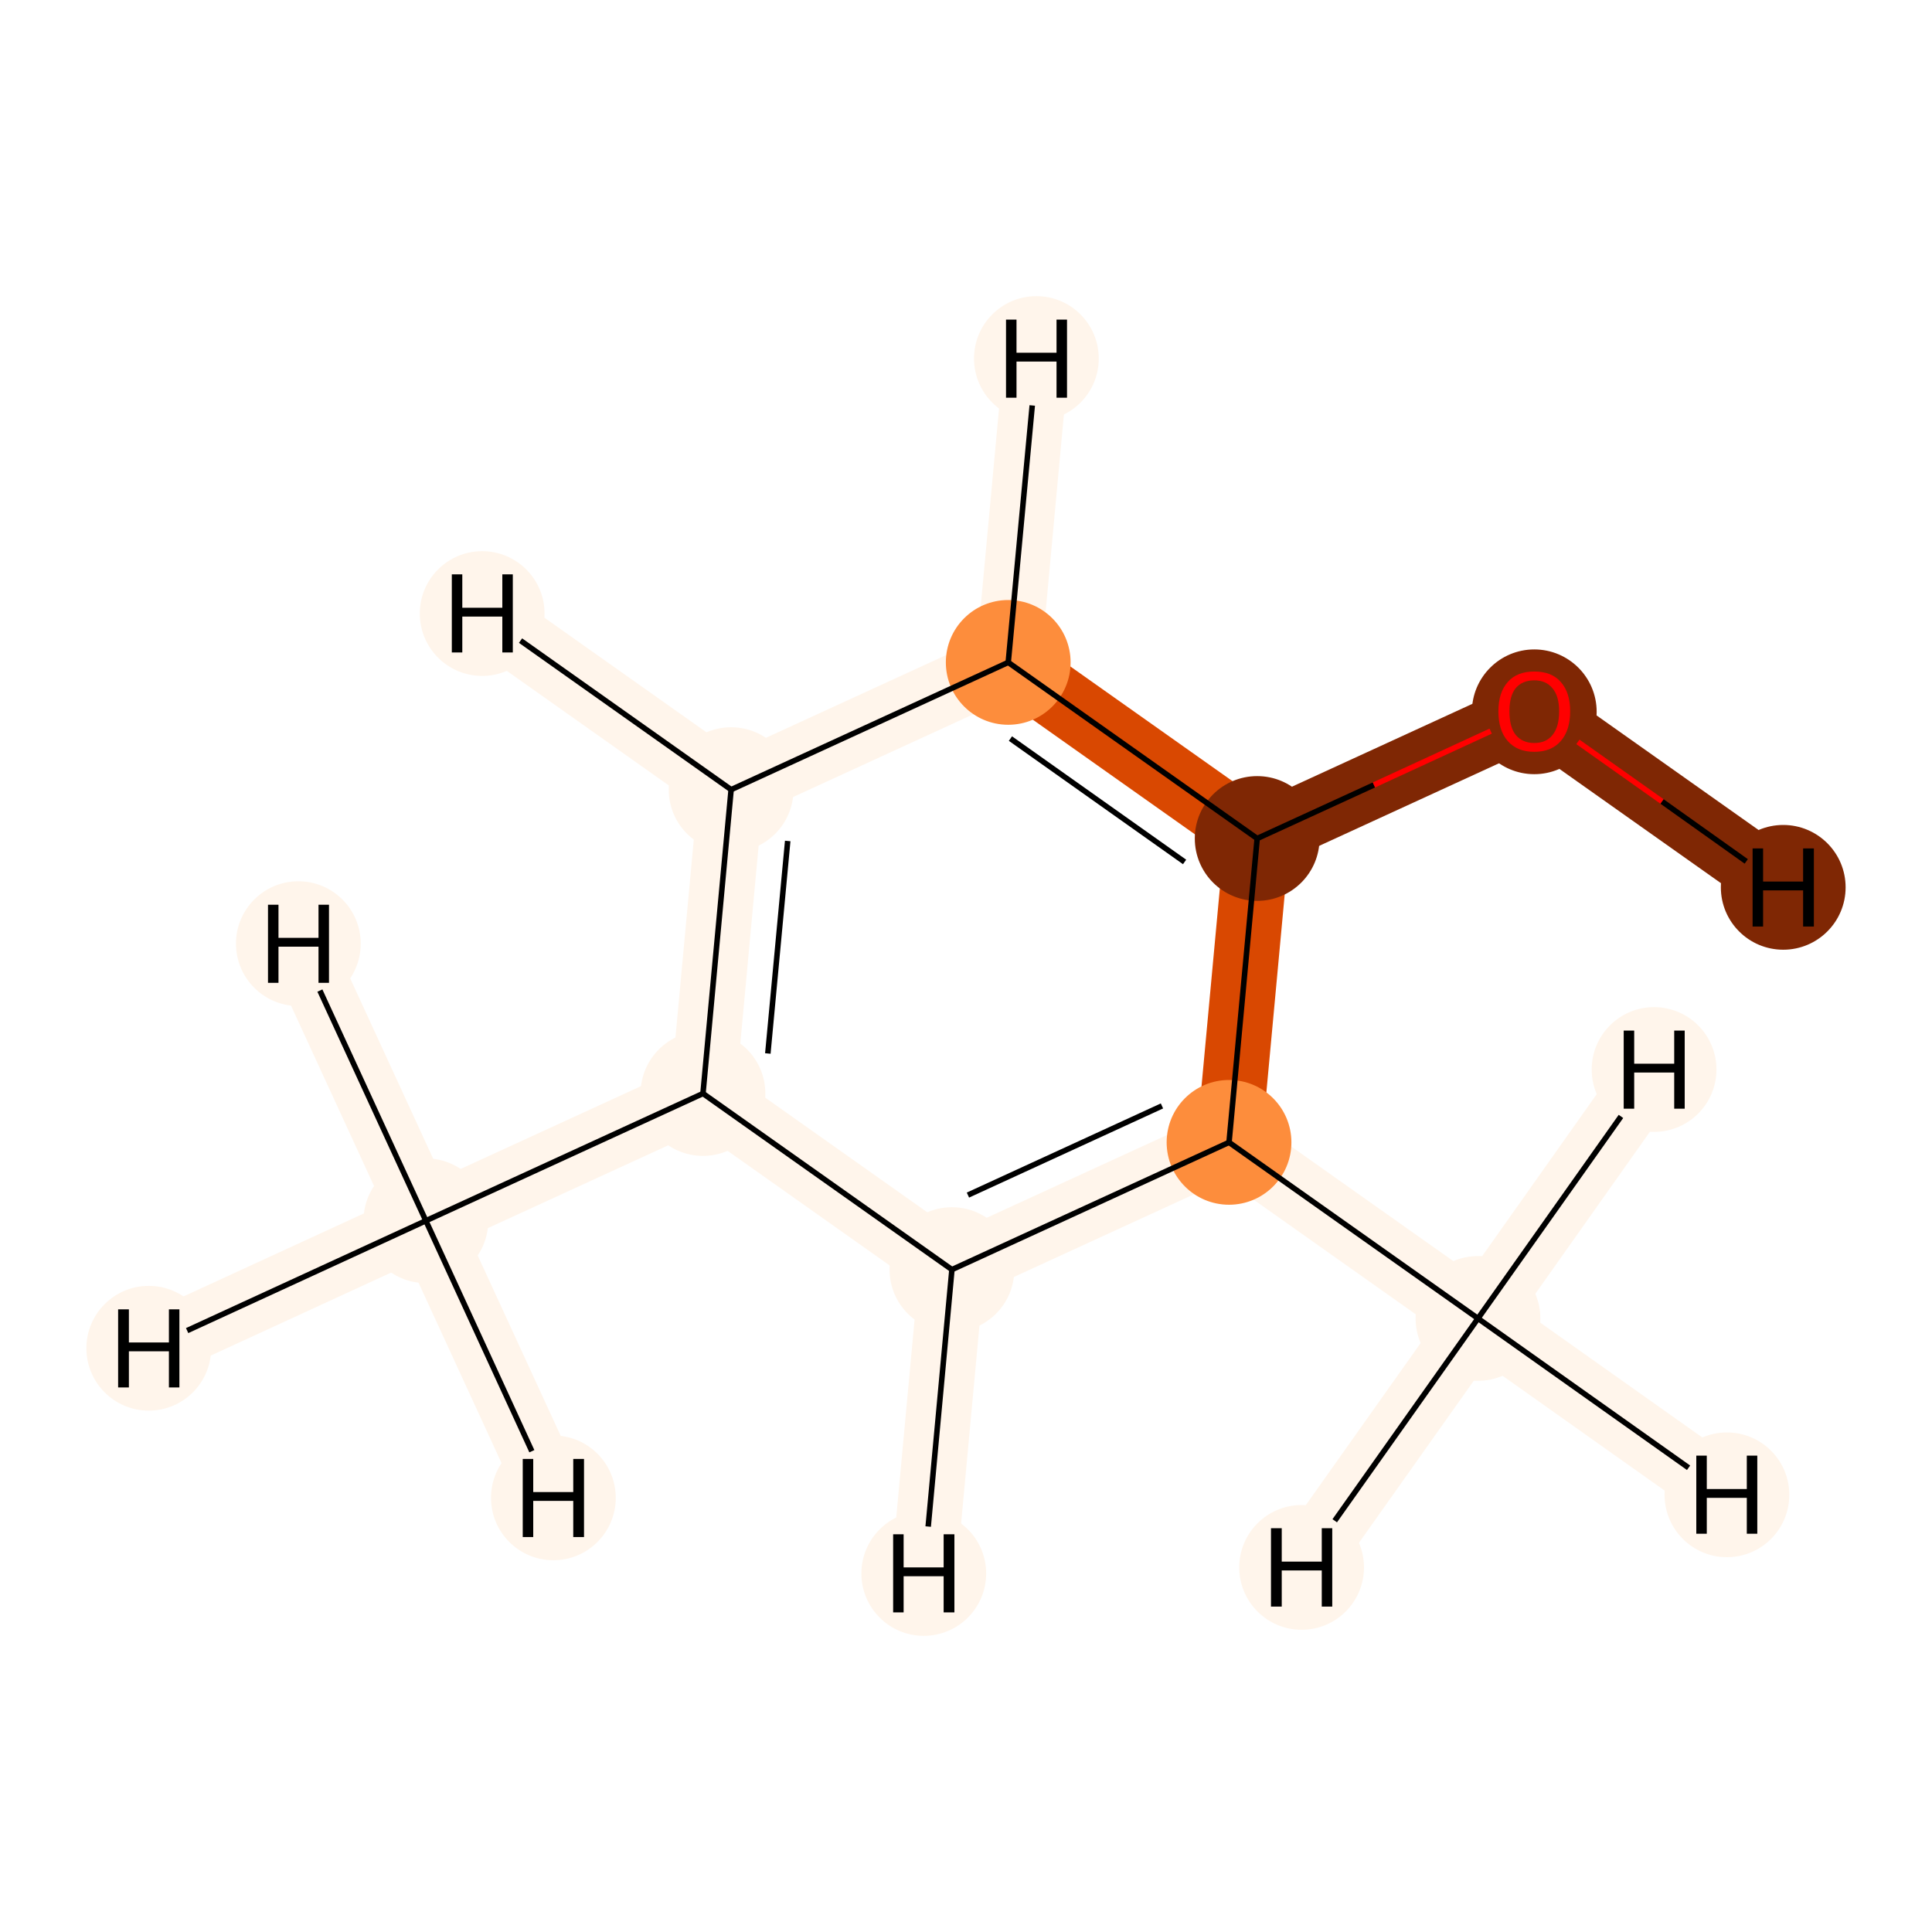 <?xml version='1.0' encoding='iso-8859-1'?>
<svg version='1.1' baseProfile='full'
              xmlns='http://www.w3.org/2000/svg'
                      xmlns:rdkit='http://www.rdkit.org/xml'
                      xmlns:xlink='http://www.w3.org/1999/xlink'
                  xml:space='preserve'
width='700px' height='700px' viewBox='0 0 700 700'>
<!-- END OF HEADER -->
<rect style='opacity:1.0;fill:#FFFFFF;stroke:none' width='700.0' height='700.0' x='0.0' y='0.0'> </rect>
<path d='M 154.3,442.3 L 254.7,396.2' style='fill:none;fill-rule:evenodd;stroke:#FFF5EB;stroke-width:23.6px;stroke-linecap:butt;stroke-linejoin:miter;stroke-opacity:1' />
<path d='M 154.3,442.3 L 53.9,488.5' style='fill:none;fill-rule:evenodd;stroke:#FFF5EB;stroke-width:23.6px;stroke-linecap:butt;stroke-linejoin:miter;stroke-opacity:1' />
<path d='M 154.3,442.3 L 108.1,341.9' style='fill:none;fill-rule:evenodd;stroke:#FFF5EB;stroke-width:23.6px;stroke-linecap:butt;stroke-linejoin:miter;stroke-opacity:1' />
<path d='M 154.3,442.3 L 200.5,542.7' style='fill:none;fill-rule:evenodd;stroke:#FFF5EB;stroke-width:23.6px;stroke-linecap:butt;stroke-linejoin:miter;stroke-opacity:1' />
<path d='M 254.7,396.2 L 264.9,286.1' style='fill:none;fill-rule:evenodd;stroke:#FFF5EB;stroke-width:23.6px;stroke-linecap:butt;stroke-linejoin:miter;stroke-opacity:1' />
<path d='M 254.7,396.2 L 344.9,460.0' style='fill:none;fill-rule:evenodd;stroke:#FFF5EB;stroke-width:23.6px;stroke-linecap:butt;stroke-linejoin:miter;stroke-opacity:1' />
<path d='M 264.9,286.1 L 365.3,240.0' style='fill:none;fill-rule:evenodd;stroke:#FFF5EB;stroke-width:23.6px;stroke-linecap:butt;stroke-linejoin:miter;stroke-opacity:1' />
<path d='M 264.9,286.1 L 174.7,222.3' style='fill:none;fill-rule:evenodd;stroke:#FFF5EB;stroke-width:23.6px;stroke-linecap:butt;stroke-linejoin:miter;stroke-opacity:1' />
<path d='M 365.3,240.0 L 455.5,303.8' style='fill:none;fill-rule:evenodd;stroke:#D94801;stroke-width:23.6px;stroke-linecap:butt;stroke-linejoin:miter;stroke-opacity:1' />
<path d='M 365.3,240.0 L 375.5,129.9' style='fill:none;fill-rule:evenodd;stroke:#FFF5EB;stroke-width:23.6px;stroke-linecap:butt;stroke-linejoin:miter;stroke-opacity:1' />
<path d='M 455.5,303.8 L 445.3,413.9' style='fill:none;fill-rule:evenodd;stroke:#D94801;stroke-width:23.6px;stroke-linecap:butt;stroke-linejoin:miter;stroke-opacity:1' />
<path d='M 455.5,303.8 L 555.9,257.7' style='fill:none;fill-rule:evenodd;stroke:#7F2704;stroke-width:23.6px;stroke-linecap:butt;stroke-linejoin:miter;stroke-opacity:1' />
<path d='M 445.3,413.9 L 344.9,460.0' style='fill:none;fill-rule:evenodd;stroke:#FFF5EB;stroke-width:23.6px;stroke-linecap:butt;stroke-linejoin:miter;stroke-opacity:1' />
<path d='M 445.3,413.9 L 535.5,477.7' style='fill:none;fill-rule:evenodd;stroke:#FFF5EB;stroke-width:23.6px;stroke-linecap:butt;stroke-linejoin:miter;stroke-opacity:1' />
<path d='M 344.9,460.0 L 334.7,570.1' style='fill:none;fill-rule:evenodd;stroke:#FFF5EB;stroke-width:23.6px;stroke-linecap:butt;stroke-linejoin:miter;stroke-opacity:1' />
<path d='M 535.5,477.7 L 625.7,541.6' style='fill:none;fill-rule:evenodd;stroke:#FFF5EB;stroke-width:23.6px;stroke-linecap:butt;stroke-linejoin:miter;stroke-opacity:1' />
<path d='M 535.5,477.7 L 471.6,567.9' style='fill:none;fill-rule:evenodd;stroke:#FFF5EB;stroke-width:23.6px;stroke-linecap:butt;stroke-linejoin:miter;stroke-opacity:1' />
<path d='M 535.5,477.7 L 599.3,387.5' style='fill:none;fill-rule:evenodd;stroke:#FFF5EB;stroke-width:23.6px;stroke-linecap:butt;stroke-linejoin:miter;stroke-opacity:1' />
<path d='M 555.9,257.7 L 646.1,321.5' style='fill:none;fill-rule:evenodd;stroke:#7F2704;stroke-width:23.6px;stroke-linecap:butt;stroke-linejoin:miter;stroke-opacity:1' />
<ellipse cx='154.3' cy='442.3' rx='22.1' ry='22.1'  style='fill:#FFF5EB;fill-rule:evenodd;stroke:#FFF5EB;stroke-width:1.0px;stroke-linecap:butt;stroke-linejoin:miter;stroke-opacity:1' />
<ellipse cx='254.7' cy='396.2' rx='22.1' ry='22.1'  style='fill:#FFF5EB;fill-rule:evenodd;stroke:#FFF5EB;stroke-width:1.0px;stroke-linecap:butt;stroke-linejoin:miter;stroke-opacity:1' />
<ellipse cx='264.9' cy='286.1' rx='22.1' ry='22.1'  style='fill:#FFF5EB;fill-rule:evenodd;stroke:#FFF5EB;stroke-width:1.0px;stroke-linecap:butt;stroke-linejoin:miter;stroke-opacity:1' />
<ellipse cx='365.3' cy='240.0' rx='22.1' ry='22.1'  style='fill:#FD8D3C;fill-rule:evenodd;stroke:#FD8D3C;stroke-width:1.0px;stroke-linecap:butt;stroke-linejoin:miter;stroke-opacity:1' />
<ellipse cx='455.5' cy='303.8' rx='22.1' ry='22.1'  style='fill:#7F2704;fill-rule:evenodd;stroke:#7F2704;stroke-width:1.0px;stroke-linecap:butt;stroke-linejoin:miter;stroke-opacity:1' />
<ellipse cx='445.3' cy='413.9' rx='22.1' ry='22.1'  style='fill:#FD8D3C;fill-rule:evenodd;stroke:#FD8D3C;stroke-width:1.0px;stroke-linecap:butt;stroke-linejoin:miter;stroke-opacity:1' />
<ellipse cx='344.9' cy='460.0' rx='22.1' ry='22.1'  style='fill:#FFF5EB;fill-rule:evenodd;stroke:#FFF5EB;stroke-width:1.0px;stroke-linecap:butt;stroke-linejoin:miter;stroke-opacity:1' />
<ellipse cx='535.5' cy='477.7' rx='22.1' ry='22.1'  style='fill:#FFF5EB;fill-rule:evenodd;stroke:#FFF5EB;stroke-width:1.0px;stroke-linecap:butt;stroke-linejoin:miter;stroke-opacity:1' />
<ellipse cx='555.9' cy='257.9' rx='22.1' ry='22.1'  style='fill:#7F2704;fill-rule:evenodd;stroke:#7F2704;stroke-width:1.0px;stroke-linecap:butt;stroke-linejoin:miter;stroke-opacity:1' />
<ellipse cx='53.9' cy='488.5' rx='22.1' ry='22.1'  style='fill:#FFF5EB;fill-rule:evenodd;stroke:#FFF5EB;stroke-width:1.0px;stroke-linecap:butt;stroke-linejoin:miter;stroke-opacity:1' />
<ellipse cx='108.1' cy='341.9' rx='22.1' ry='22.1'  style='fill:#FFF5EB;fill-rule:evenodd;stroke:#FFF5EB;stroke-width:1.0px;stroke-linecap:butt;stroke-linejoin:miter;stroke-opacity:1' />
<ellipse cx='200.5' cy='542.7' rx='22.1' ry='22.1'  style='fill:#FFF5EB;fill-rule:evenodd;stroke:#FFF5EB;stroke-width:1.0px;stroke-linecap:butt;stroke-linejoin:miter;stroke-opacity:1' />
<ellipse cx='174.7' cy='222.3' rx='22.1' ry='22.1'  style='fill:#FFF5EB;fill-rule:evenodd;stroke:#FFF5EB;stroke-width:1.0px;stroke-linecap:butt;stroke-linejoin:miter;stroke-opacity:1' />
<ellipse cx='375.5' cy='129.9' rx='22.1' ry='22.1'  style='fill:#FFF5EB;fill-rule:evenodd;stroke:#FFF5EB;stroke-width:1.0px;stroke-linecap:butt;stroke-linejoin:miter;stroke-opacity:1' />
<ellipse cx='334.7' cy='570.1' rx='22.1' ry='22.1'  style='fill:#FFF5EB;fill-rule:evenodd;stroke:#FFF5EB;stroke-width:1.0px;stroke-linecap:butt;stroke-linejoin:miter;stroke-opacity:1' />
<ellipse cx='625.7' cy='541.6' rx='22.1' ry='22.1'  style='fill:#FFF5EB;fill-rule:evenodd;stroke:#FFF5EB;stroke-width:1.0px;stroke-linecap:butt;stroke-linejoin:miter;stroke-opacity:1' />
<ellipse cx='471.6' cy='567.9' rx='22.1' ry='22.1'  style='fill:#FFF5EB;fill-rule:evenodd;stroke:#FFF5EB;stroke-width:1.0px;stroke-linecap:butt;stroke-linejoin:miter;stroke-opacity:1' />
<ellipse cx='599.3' cy='387.5' rx='22.1' ry='22.1'  style='fill:#FFF5EB;fill-rule:evenodd;stroke:#FFF5EB;stroke-width:1.0px;stroke-linecap:butt;stroke-linejoin:miter;stroke-opacity:1' />
<ellipse cx='646.1' cy='321.5' rx='22.1' ry='22.1'  style='fill:#7F2704;fill-rule:evenodd;stroke:#7F2704;stroke-width:1.0px;stroke-linecap:butt;stroke-linejoin:miter;stroke-opacity:1' />
<path class='bond-0 atom-0 atom-1' d='M 154.3,442.3 L 254.7,396.2' style='fill:none;fill-rule:evenodd;stroke:#000000;stroke-width:2.0px;stroke-linecap:butt;stroke-linejoin:miter;stroke-opacity:1' />
<path class='bond-9 atom-0 atom-9' d='M 154.3,442.3 L 67.8,482.1' style='fill:none;fill-rule:evenodd;stroke:#000000;stroke-width:2.0px;stroke-linecap:butt;stroke-linejoin:miter;stroke-opacity:1' />
<path class='bond-10 atom-0 atom-10' d='M 154.3,442.3 L 115.9,358.9' style='fill:none;fill-rule:evenodd;stroke:#000000;stroke-width:2.0px;stroke-linecap:butt;stroke-linejoin:miter;stroke-opacity:1' />
<path class='bond-11 atom-0 atom-11' d='M 154.3,442.3 L 192.7,525.8' style='fill:none;fill-rule:evenodd;stroke:#000000;stroke-width:2.0px;stroke-linecap:butt;stroke-linejoin:miter;stroke-opacity:1' />
<path class='bond-1 atom-1 atom-2' d='M 254.7,396.2 L 264.9,286.1' style='fill:none;fill-rule:evenodd;stroke:#000000;stroke-width:2.0px;stroke-linecap:butt;stroke-linejoin:miter;stroke-opacity:1' />
<path class='bond-1 atom-1 atom-2' d='M 278.2,381.7 L 285.4,304.7' style='fill:none;fill-rule:evenodd;stroke:#000000;stroke-width:2.0px;stroke-linecap:butt;stroke-linejoin:miter;stroke-opacity:1' />
<path class='bond-8 atom-6 atom-1' d='M 344.9,460.0 L 254.7,396.2' style='fill:none;fill-rule:evenodd;stroke:#000000;stroke-width:2.0px;stroke-linecap:butt;stroke-linejoin:miter;stroke-opacity:1' />
<path class='bond-2 atom-2 atom-3' d='M 264.9,286.1 L 365.3,240.0' style='fill:none;fill-rule:evenodd;stroke:#000000;stroke-width:2.0px;stroke-linecap:butt;stroke-linejoin:miter;stroke-opacity:1' />
<path class='bond-12 atom-2 atom-12' d='M 264.9,286.1 L 188.6,232.1' style='fill:none;fill-rule:evenodd;stroke:#000000;stroke-width:2.0px;stroke-linecap:butt;stroke-linejoin:miter;stroke-opacity:1' />
<path class='bond-3 atom-3 atom-4' d='M 365.3,240.0 L 455.5,303.8' style='fill:none;fill-rule:evenodd;stroke:#000000;stroke-width:2.0px;stroke-linecap:butt;stroke-linejoin:miter;stroke-opacity:1' />
<path class='bond-3 atom-3 atom-4' d='M 366.1,267.6 L 429.2,312.3' style='fill:none;fill-rule:evenodd;stroke:#000000;stroke-width:2.0px;stroke-linecap:butt;stroke-linejoin:miter;stroke-opacity:1' />
<path class='bond-13 atom-3 atom-13' d='M 365.3,240.0 L 374.0,146.9' style='fill:none;fill-rule:evenodd;stroke:#000000;stroke-width:2.0px;stroke-linecap:butt;stroke-linejoin:miter;stroke-opacity:1' />
<path class='bond-4 atom-4 atom-5' d='M 455.5,303.8 L 445.3,413.9' style='fill:none;fill-rule:evenodd;stroke:#000000;stroke-width:2.0px;stroke-linecap:butt;stroke-linejoin:miter;stroke-opacity:1' />
<path class='bond-7 atom-4 atom-8' d='M 455.5,303.8 L 497.8,284.4' style='fill:none;fill-rule:evenodd;stroke:#000000;stroke-width:2.0px;stroke-linecap:butt;stroke-linejoin:miter;stroke-opacity:1' />
<path class='bond-7 atom-4 atom-8' d='M 497.8,284.4 L 540.1,264.9' style='fill:none;fill-rule:evenodd;stroke:#FF0000;stroke-width:2.0px;stroke-linecap:butt;stroke-linejoin:miter;stroke-opacity:1' />
<path class='bond-5 atom-5 atom-6' d='M 445.3,413.9 L 344.9,460.0' style='fill:none;fill-rule:evenodd;stroke:#000000;stroke-width:2.0px;stroke-linecap:butt;stroke-linejoin:miter;stroke-opacity:1' />
<path class='bond-5 atom-5 atom-6' d='M 421.0,400.7 L 350.7,433.0' style='fill:none;fill-rule:evenodd;stroke:#000000;stroke-width:2.0px;stroke-linecap:butt;stroke-linejoin:miter;stroke-opacity:1' />
<path class='bond-6 atom-5 atom-7' d='M 445.3,413.9 L 535.5,477.7' style='fill:none;fill-rule:evenodd;stroke:#000000;stroke-width:2.0px;stroke-linecap:butt;stroke-linejoin:miter;stroke-opacity:1' />
<path class='bond-14 atom-6 atom-14' d='M 344.9,460.0 L 336.3,553.1' style='fill:none;fill-rule:evenodd;stroke:#000000;stroke-width:2.0px;stroke-linecap:butt;stroke-linejoin:miter;stroke-opacity:1' />
<path class='bond-15 atom-7 atom-15' d='M 535.5,477.7 L 611.8,531.8' style='fill:none;fill-rule:evenodd;stroke:#000000;stroke-width:2.0px;stroke-linecap:butt;stroke-linejoin:miter;stroke-opacity:1' />
<path class='bond-16 atom-7 atom-16' d='M 535.5,477.7 L 483.6,551.0' style='fill:none;fill-rule:evenodd;stroke:#000000;stroke-width:2.0px;stroke-linecap:butt;stroke-linejoin:miter;stroke-opacity:1' />
<path class='bond-17 atom-7 atom-17' d='M 535.5,477.7 L 587.3,404.5' style='fill:none;fill-rule:evenodd;stroke:#000000;stroke-width:2.0px;stroke-linecap:butt;stroke-linejoin:miter;stroke-opacity:1' />
<path class='bond-18 atom-8 atom-18' d='M 571.7,268.8 L 602.2,290.4' style='fill:none;fill-rule:evenodd;stroke:#FF0000;stroke-width:2.0px;stroke-linecap:butt;stroke-linejoin:miter;stroke-opacity:1' />
<path class='bond-18 atom-8 atom-18' d='M 602.2,290.4 L 632.7,312.1' style='fill:none;fill-rule:evenodd;stroke:#000000;stroke-width:2.0px;stroke-linecap:butt;stroke-linejoin:miter;stroke-opacity:1' />
<path  class='atom-8' d='M 542.9 257.7
Q 542.9 250.9, 546.3 247.1
Q 549.6 243.3, 555.9 243.3
Q 562.2 243.3, 565.5 247.1
Q 568.9 250.9, 568.9 257.7
Q 568.9 264.6, 565.5 268.5
Q 562.1 272.4, 555.9 272.4
Q 549.7 272.4, 546.3 268.5
Q 542.9 264.7, 542.9 257.7
M 555.9 269.2
Q 560.2 269.2, 562.5 266.3
Q 564.9 263.4, 564.9 257.7
Q 564.9 252.2, 562.5 249.4
Q 560.2 246.5, 555.9 246.5
Q 551.6 246.5, 549.2 249.3
Q 546.9 252.1, 546.9 257.7
Q 546.9 263.5, 549.2 266.3
Q 551.6 269.2, 555.9 269.2
' fill='#FF0000'/>
<path  class='atom-9' d='M 42.8 474.4
L 46.7 474.4
L 46.7 486.4
L 61.2 486.4
L 61.2 474.4
L 65.0 474.4
L 65.0 502.7
L 61.2 502.7
L 61.2 489.6
L 46.7 489.6
L 46.7 502.7
L 42.8 502.7
L 42.8 474.4
' fill='#000000'/>
<path  class='atom-10' d='M 97.1 327.8
L 100.9 327.8
L 100.9 339.8
L 115.4 339.8
L 115.4 327.8
L 119.2 327.8
L 119.2 356.1
L 115.4 356.1
L 115.4 343.0
L 100.9 343.0
L 100.9 356.1
L 97.1 356.1
L 97.1 327.8
' fill='#000000'/>
<path  class='atom-11' d='M 189.4 528.6
L 193.2 528.6
L 193.2 540.6
L 207.7 540.6
L 207.7 528.6
L 211.6 528.6
L 211.6 556.9
L 207.7 556.9
L 207.7 543.8
L 193.2 543.8
L 193.2 556.9
L 189.4 556.9
L 189.4 528.6
' fill='#000000'/>
<path  class='atom-12' d='M 163.7 208.1
L 167.5 208.1
L 167.5 220.2
L 182.0 220.2
L 182.0 208.1
L 185.8 208.1
L 185.8 236.4
L 182.0 236.4
L 182.0 223.4
L 167.5 223.4
L 167.5 236.4
L 163.7 236.4
L 163.7 208.1
' fill='#000000'/>
<path  class='atom-13' d='M 364.5 115.8
L 368.3 115.8
L 368.3 127.8
L 382.8 127.8
L 382.8 115.8
L 386.6 115.8
L 386.6 144.1
L 382.8 144.1
L 382.8 131.0
L 368.3 131.0
L 368.3 144.1
L 364.5 144.1
L 364.5 115.8
' fill='#000000'/>
<path  class='atom-14' d='M 323.6 555.9
L 327.4 555.9
L 327.4 567.9
L 341.9 567.9
L 341.9 555.9
L 345.8 555.9
L 345.8 584.2
L 341.9 584.2
L 341.9 571.1
L 327.4 571.1
L 327.4 584.2
L 323.6 584.2
L 323.6 555.9
' fill='#000000'/>
<path  class='atom-15' d='M 614.6 527.4
L 618.4 527.4
L 618.4 539.5
L 632.9 539.5
L 632.9 527.4
L 636.7 527.4
L 636.7 555.7
L 632.9 555.7
L 632.9 542.7
L 618.4 542.7
L 618.4 555.7
L 614.6 555.7
L 614.6 527.4
' fill='#000000'/>
<path  class='atom-16' d='M 460.5 553.7
L 464.4 553.7
L 464.4 565.8
L 478.9 565.8
L 478.9 553.7
L 482.7 553.7
L 482.7 582.1
L 478.9 582.1
L 478.9 569.0
L 464.4 569.0
L 464.4 582.1
L 460.5 582.1
L 460.5 553.7
' fill='#000000'/>
<path  class='atom-17' d='M 588.3 373.4
L 592.1 373.4
L 592.1 385.4
L 606.6 385.4
L 606.6 373.4
L 610.4 373.4
L 610.4 401.7
L 606.6 401.7
L 606.6 388.6
L 592.1 388.6
L 592.1 401.7
L 588.3 401.7
L 588.3 373.4
' fill='#000000'/>
<path  class='atom-18' d='M 635.0 307.4
L 638.8 307.4
L 638.8 319.4
L 653.3 319.4
L 653.3 307.4
L 657.2 307.4
L 657.2 335.7
L 653.3 335.7
L 653.3 322.6
L 638.8 322.6
L 638.8 335.7
L 635.0 335.7
L 635.0 307.4
' fill='#000000'/>
</svg>
